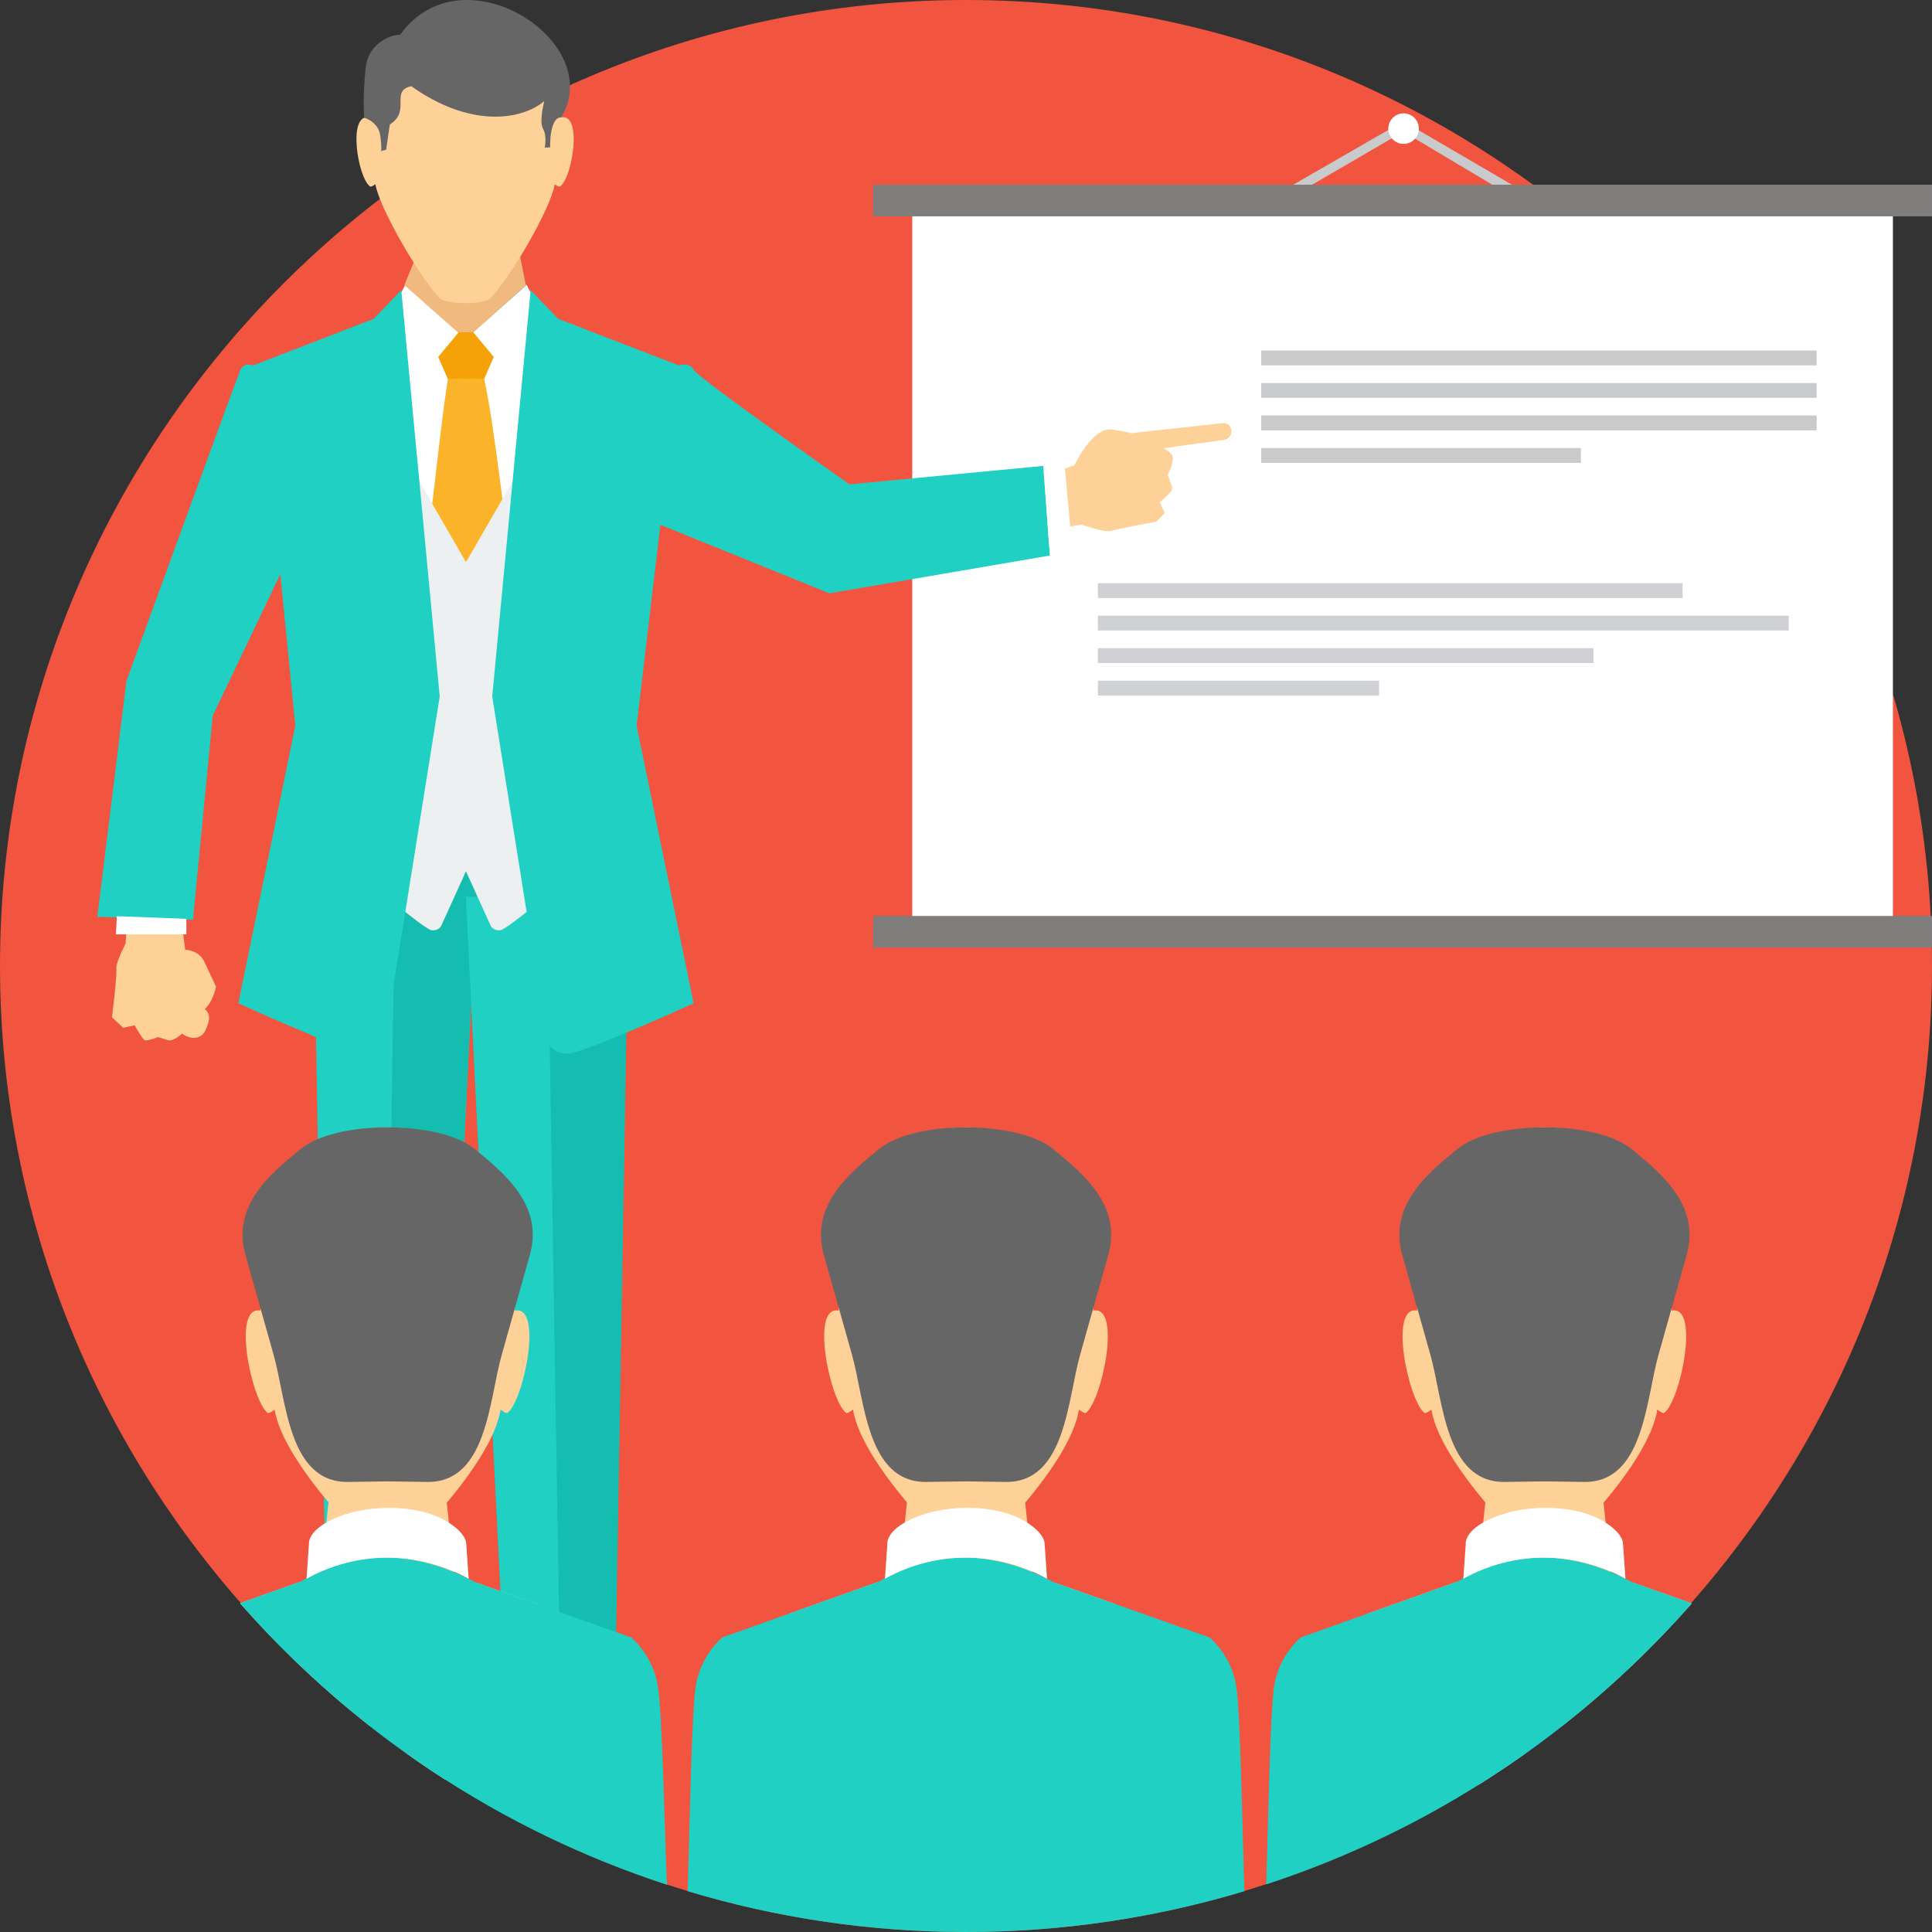 <?xml version="1.0" encoding="iso-8859-1"?>
<!-- Generator: Adobe Illustrator 19.0.0, SVG Export Plug-In . SVG Version: 6.00 Build 0)  -->
<svg version="1.1" id="Layer_1" xmlns="http://www.w3.org/2000/svg" xmlns:xlink="http://www.w3.org/1999/xlink" x="0px" y="0px"
	 viewBox="0 0 512 512" style="enable-background:new 0 0 512 512;" xml:space="preserve">
<rect x="0" y="0" width="512" height="512" fill="#333333" stroke="none"/>
<path style="fill:#F1543F;" d="M256.001,512C397,512,512,397,512,255.999C512,115,397,0,256.001,0C115.001,0,0,115,0,255.999
	C0,397,115.001,512,256.001,512z"/>
<path style="fill:#FFFFFF;" d="M241.754,249.021H501.64V51.048H241.754V249.021z"/>
<path style="fill:#C8CACC;" d="M334.229,92.887h147.2v3.937h-147.2V92.887z M334.229,118.726L334.229,118.726h84.725v3.937h-84.725
	V118.726z M334.229,110.112L334.229,110.112h147.2v3.939h-147.2V110.112z M334.229,101.5L334.229,101.5h147.2v3.938h-147.2V101.5z"
	/>
<path style="fill:#D0D1D4;" d="M290.955,154.544H445.91v3.939H290.955V154.544z M290.955,180.383L290.955,180.383h74.528v3.937
	h-74.528V180.383z M290.955,171.771L290.955,171.771h131.336v3.937H290.955V171.771z M290.955,163.159L290.955,163.159h183.067
	v3.936H290.955V163.159z"/>
<g>
	<path style="fill:#FED198;" d="M284.731,123.254c0,0,4.87-10.138,9.787-9.444c4.919,0.697,5.144,0.99,5.144,0.99l24.331-2.659
		c2.765-0.301,3.372,4.035,0.179,4.47l-15.917,2.176c0,0,2.695,1.109,2.587,2.808c-0.106,1.701-1.398,4.291-1.398,4.291
		s1.298,2.959,1.188,3.736c-0.111,0.777-3.265,3.5-3.265,3.5l1.314,2.828l-2.223,2.301c0,0-10.381,1.857-11.915,2.433
		c-1.536,0.574-7.954-1.651-7.954-1.651l-10.13,1.603l-0.5-14.2L284.731,123.254L284.731,123.254z"/>
	<path style="fill:#FED198;" d="M49.078,251.699c0,0,3.586-0.02,5.082,3.177l3.085,6.592c-0.886,4.294-2.976,5.93-2.976,5.93
		c1.467,1.321,1.526,2.812,0.133,5.751c-1.288,2.715-4.661,2.073-6.137,0.753c0,0-2.232,2.22-3.865,1.742
		c-1.636-0.479-2.507-0.822-2.507-0.822s-2.761,1.126-3.494,0.849c-0.733-0.277-2.696-3.957-2.696-3.957l-3.049,0.663l-2.981-2.777
		c0,0,1.391-11.244,1.165-12.867c-0.223-1.621,2.441-6.687,2.441-6.687l0.663-10.23l13.961,2.629L49.078,251.699L49.078,251.699z"/>
</g>
<path style="fill:#15BDB1;" d="M107.383,75.543h32.206l19.728,182.52c-22.269,4.623-44.371,4.695-66.305,0l12.116-170.109
	L107.383,75.543z"/>
<path style="fill:#FFFFFF;" d="M107.383,75.543h32.206l9.481,87.709H99.764l5.364-75.298L107.383,75.543L107.383,75.543z"/>
<path style="fill:#AAB4BD;" d="M107.383,75.543c10.736,0,21.471,0,32.206,0l0.173,1.611l-15.734,17.451l-16.907-17.625
	L107.383,75.543z"/>
<path style="fill:#FBB429;" d="M119.615,95.399c2.501,0.007,5.161-0.046,7.65,0.005c0.284,1.353,0.568,2.707,0.856,4.059
	c3.387,15.437,4.8,35.598,8.018,50.98l-12.068,10.182l-12.092-10.182C114.726,137.37,116.865,108.469,119.615,95.399L119.615,95.399
	z"/>
<path style="fill:#F5A209;" d="M116.03,94.393c1.767-2.106,3.528-4.216,5.29-6.326h4.339c1.762,2.105,3.518,4.215,5.281,6.323
	c-0.861,2.005-1.755,4-2.618,6.005c-3.018-0.137-6.596,0.035-9.67-0.008C117.781,98.389,116.906,96.391,116.03,94.393L116.03,94.393
	z"/>
<path style="fill:#20D0C2;" d="M83.117,238.21l3.579,209.413h29.099l10.479-209.952L83.117,238.21z"/>
<g>
	<path style="fill:#15BDB1;" d="M101.248,447.624h14.549l10.477-209.952l-21.578,0.27L101.248,447.624L101.248,447.624z"/>
	<path style="fill:#15BDB1;" d="M166.611,238.21l-3.58,209.413h-29.099l-10.477-209.952L166.611,238.21z"/>
</g>
<path style="fill:#20D0C2;" d="M148.48,447.624h-14.55l-10.474-209.952l21.577,0.27L148.48,447.624L148.48,447.624z"/>
<path style="fill:#ECF0F1;" d="M103.526,114.407l19.96,34.573l19.961-34.573l8.051,117.483c0,0-16.848,14.312-18.835,14.612
	c-1.988,0.298-2.633-1.193-2.633-1.193l-6.543-14.413l-6.543,14.413c0,0-0.646,1.491-2.633,1.193
	c-1.988-0.299-18.836-14.612-18.836-14.612L103.526,114.407L103.526,114.407z"/>
<path style="fill:#FFFFFF;" d="M105.445,79.22l1.938-3.678l14.165,12.524l-10.336,12.424L105.445,79.22L105.445,79.22z
	 M141.527,79.22L141.527,79.22l-1.938-3.678l-14.164,12.524l10.336,12.424L141.527,79.22L141.527,79.22z"/>
<path style="fill:#20D0C2;" d="M140.632,76.89l7.306,7.602l31.903,12.327c0,0,2.992-0.91,3.931,1.122
	c0.937,2.031,41.36,30.416,41.36,30.416l51.357-4.889l1.732,23.753l-58.442,10.016l-44.771-18.157l-6.295,53.256l15.104,73.551
	c0,0-27.828,12.622-32.699,13.22c-4.87,0.595-6.065-3.08-6.065-3.08l-14.609-91.444L140.632,76.89L140.632,76.89z M106.341,76.89
	L106.341,76.89l-7.308,7.602L67.128,96.819c0,0-2.439-0.93-3.381,1.108c-0.945,2.037-30.253,82.585-30.253,82.585l-7.701,62.448
	l25.344,0.796l5.248-54.104l17.899-37.474l3.976,40.158l-15.109,73.55c0,0,27.833,12.622,32.699,13.22
	c4.875,0.595,6.068-3.08,6.068-3.08l14.611-91.444L106.341,76.89z"/>
<path style="fill:#FFFFFF;" d="M30.972,242.797l18.413,0.697v4.126H30.722L30.972,242.797z"/>
<path style="fill:#F0B97D;" d="M110.907,66.444l-3.756,9.099l14.163,12.524h4.11l13.929-12.524l-1.772-8.852L110.907,66.444
	L110.907,66.444z"/>
<path style="fill:#FED198;" d="M98.344,26.183c0,1.675-0.613,3.315-0.566,4.921c-5.731-1.063-2.963,15.96,0.279,18.302
	c0.257,0.185,0.891-0.231,1.426-0.571c1.125,6.26,10.723,22.993,16.827,30.035c1.695,1.955,12.061,1.924,13.741,0.074
	c6.252-6.882,15.84-23.812,16.969-30.109c0.536,0.34,1.168,0.756,1.428,0.571c3.241-2.342,6.01-19.366,0.279-18.302
	c0.045-1.607-0.567-3.246-0.567-4.921c-0.316-13.221-12.294-19.82-24.909-19.876C110.64,6.364,98.66,12.963,98.344,26.183
	L98.344,26.183z"/>
<path style="fill:#666666;" d="M106.024,9.238c-1.806-0.212-8.336,1.789-9.12,8.697c-0.784,6.909-0.409,13.273-0.409,13.273
	s3.824,0.965,4.307,4.886c0.48,3.921,0.137,3.921,0.137,3.921l1.385-0.311l0.989-6.72c5.722-3.588-0.044-8.9,5.68-10.142
	c15.457,11.017,29.098,9.132,35.247,3.949c0,0-1.436,5.42-0.329,7.354c1.108,1.933,0.447,4.979,0.447,4.979l1.437-0.071
	c0,0-0.259-7.982,2.933-7.947C160.855,11.083,122.462-13.789,106.024,9.238L106.024,9.238z"/>
<path style="fill:#FFFFFF;" d="M276.593,124.899l5.576-1.197l1.829,20.097l-5.964,0.843L276.593,124.899L276.593,124.899z"/>
<path style="fill:#FED198;" d="M69.75,328.15c0,2.476-0.811,16.807-0.75,19.182c-7.585-1.571-2.399,23.615,1.891,27.072
	c0.336,0.271,1.178-0.341,1.888-0.843c1.127,7.015,7.173,16.089,14.284,24.604l-2.962,27.751l18.627-1.257l18.628,1.257
	l-2.954-27.688c7.158-8.459,13.125-17.65,14.251-24.668c0.708,0.502,1.549,1.114,1.888,0.843c4.288-3.457,9.475-28.644,1.89-27.072
	c0.06-2.375-0.747-16.705-0.747-19.182c-0.421-19.555-16.274-29.316-32.967-29.398C86.024,298.835,70.169,308.595,69.75,328.15z"/>
<path style="fill:#CCCCCC;" d="M79.223,419.292l-15.615,5.572c15.815,18.003,34.108,33.776,54.357,46.767l24.704-46.407
	l-16.579-5.874l-14.599,11.52H93.994L79.223,419.292L79.223,419.292z"/>
<path style="fill:#0E5E9A;" d="M97.477,429.814l2.007,5.526l-1.561,22.035c3.308,2.6,6.683,5.118,10.12,7.556l-2.093-29.591
	l2.005-5.526l-5.238-0.236L97.477,429.814L97.477,429.814z"/>
<path style="fill:#20D0C2;" d="M79.626,419.15l-16.018,5.712c29.993,34.145,68.93,60.227,113.146,74.614
	c-0.672-15.669-1.212-45.628-2.454-52.908c-1.374-8.041-6.993-12.616-6.993-12.616L126.09,419.35
	C110.434,410.967,94.935,410.28,79.626,419.15L79.626,419.15z"/>
<path style="fill:#FFFFFF;" d="M87.083,403.153c-5.654,2.973-5.211,6.025-5.211,6.025l-0.638,9.21
	c13.425-7.457,29.542-7.457,42.967,0l-0.638-9.21c0,0,0.29-2.717-5.21-6.025C110.581,398.479,96.279,398.312,87.083,403.153z"/>
<path style="fill:#666666;" d="M79.718,304.464c-8.197,6.678-18.336,15.099-14.657,28.153l7.456,26.454
	c3.387,12.017,3.884,33.875,19.746,33.655l10.472-0.146l10.472,0.146c15.861,0.22,16.365-21.637,19.746-33.655l7.454-26.454
	c3.68-13.055-6.458-21.476-14.655-28.153C116.406,296.846,89.063,296.846,79.718,304.464L79.718,304.464z"/>
<path style="fill:#FED198;" d="M223.032,328.15c0,2.476-0.811,16.807-0.75,19.182c-7.585-1.571-2.399,23.615,1.891,27.072
	c0.336,0.271,1.178-0.341,1.888-0.843c1.126,7.015,7.171,16.089,14.284,24.604l-2.963,27.751l18.628-1.257l18.628,1.257
	l-2.954-27.688c7.158-8.459,13.124-17.65,14.251-24.668c0.71,0.502,1.549,1.114,1.888,0.843c4.29-3.457,9.475-28.644,1.89-27.072
	c0.061-2.375-0.747-16.705-0.747-19.182c-0.422-19.555-16.274-29.316-32.966-29.398C239.305,298.835,223.45,308.595,223.032,328.15z
	"/>
<path style="fill:#CCCCCC;" d="M232.504,419.292l-23.461,8.37l36.381,56.264h19.278l31.247-58.703l-16.579-5.874l-14.598,11.52
	h-17.499L232.504,419.292L232.504,419.292z"/>
<path style="fill:#0E5E9A;" d="M250.759,429.814l2.005,5.526l-3.436,48.587h13.339l-3.436-48.587l2.005-5.526l-5.237-0.236
	L250.759,429.814L250.759,429.814z"/>
<path style="fill:#20D0C2;" d="M232.907,419.15l-41.499,14.802c0,0-5.622,4.575-6.992,12.616
	c-1.076,6.295-1.621,35.656-2.184,54.621c23.362,7.019,48.12,10.808,73.769,10.808c25.647,0,50.407-3.788,73.769-10.808
	c-0.563-18.965-1.113-48.326-2.189-54.621c-1.373-8.041-6.992-12.616-6.992-12.616l-41.216-14.601
	C263.714,410.967,248.216,410.28,232.907,419.15L232.907,419.15z"/>
<path style="fill:#FFFFFF;" d="M240.365,403.153c-5.656,2.973-5.212,6.025-5.212,6.025l-0.638,9.21
	c13.425-7.457,29.542-7.457,42.967,0l-0.638-9.21c0,0,0.291-2.717-5.21-6.025C263.862,398.479,249.562,398.312,240.365,403.153z"/>
<path style="fill:#666666;" d="M232.999,304.464c-8.196,6.678-18.336,15.099-14.657,28.153l7.456,26.454
	c3.385,12.017,3.884,33.875,19.746,33.655l10.472-0.146l10.471,0.146c15.861,0.22,16.366-21.637,19.746-33.655l7.456-26.454
	c3.679-13.055-6.458-21.476-14.655-28.153C269.687,296.846,242.344,296.846,232.999,304.464L232.999,304.464z"/>
<path style="fill:#FED198;" d="M376.311,328.15c0,2.476-0.809,16.807-0.75,19.182c-7.584-1.571-2.396,23.615,1.892,27.072
	c0.337,0.271,1.179-0.341,1.887-0.843c1.127,7.015,7.173,16.089,14.285,24.604l-2.963,27.751l18.628-1.257l18.629,1.257
	l-2.956-27.688c7.16-8.459,13.125-17.65,14.251-24.668c0.711,0.502,1.551,1.114,1.888,0.843c4.291-3.457,9.475-28.644,1.89-27.072
	c0.063-2.375-0.746-16.705-0.746-19.182c-0.422-19.555-16.273-29.316-32.966-29.398C392.585,298.835,376.731,308.595,376.311,328.15
	z"/>
<path style="fill:#CCCCCC;" d="M385.785,419.292l-23.461,8.37L391.7,473.09c21.159-13.255,40.238-29.511,56.646-48.18l-15.693-5.56
	l-14.599,11.52h-17.5L385.785,419.292L385.785,419.292z"/>
<path style="fill:#0E5E9A;" d="M404.04,429.814l2.005,5.526l-2.092,29.595c3.436-2.438,6.811-4.957,10.118-7.556l-1.559-22.039
	l2.006-5.526l-5.238-0.236L404.04,429.814L404.04,429.814z"/>
<path style="fill:#20D0C2;" d="M386.19,419.15l-41.5,14.802c0,0-5.62,4.575-6.993,12.616c-1.041,6.097-1.585,33.832-2.131,52.803
	c44.069-14.397,82.868-40.428,112.783-74.461l-15.694-5.56C416.996,410.967,401.497,410.28,386.19,419.15L386.19,419.15z"/>
<path style="fill:#FFFFFF;" d="M393.646,403.153c-5.654,2.973-5.211,6.025-5.211,6.025l-0.64,9.21
	c13.426-7.457,29.542-7.457,42.969,0l-0.639-9.21c0,0,0.291-2.717-5.211-6.025C417.143,398.479,402.842,398.312,393.646,403.153
	L393.646,403.153z"/>
<path style="fill:#666666;" d="M386.281,304.464c-8.197,6.678-18.337,15.099-14.657,28.153l7.454,26.454
	c3.385,12.017,3.883,33.875,19.746,33.655l10.472-0.146l10.471,0.146c15.861,0.22,16.366-21.637,19.746-33.655l7.454-26.454
	c3.68-13.055-6.458-21.476-14.655-28.153C422.967,296.846,395.626,296.846,386.281,304.464z"/>
<path style="fill:#807D7D;" d="M231.397,48.953h280.6v8.376h-280.6V48.953z M231.397,242.738L231.397,242.738h280.6v8.376h-280.6
	V242.738z"/>
<path style="fill:#C8CACC;" d="M342.722,48.953l28.555-16.452l0.609-0.374l0.617,0.374l28.169,16.452h-5.198l-23.582-14.067
	l-24.167,14.067H342.722z"/>
<path style="fill:#FFFFFF;" d="M371.963,38.133c2.23,0,4.048-1.818,4.048-4.046c0-2.229-1.818-4.048-4.048-4.048
	c-2.229,0-4.046,1.819-4.046,4.048C367.918,36.315,369.734,38.133,371.963,38.133z"/>
<g>
</g>
<g>
</g>
<g>
</g>
<g>
</g>
<g>
</g>
<g>
</g>
<g>
</g>
<g>
</g>
<g>
</g>
<g>
</g>
<g>
</g>
<g>
</g>
<g>
</g>
<g>
</g>
<g>
</g>
</svg>
